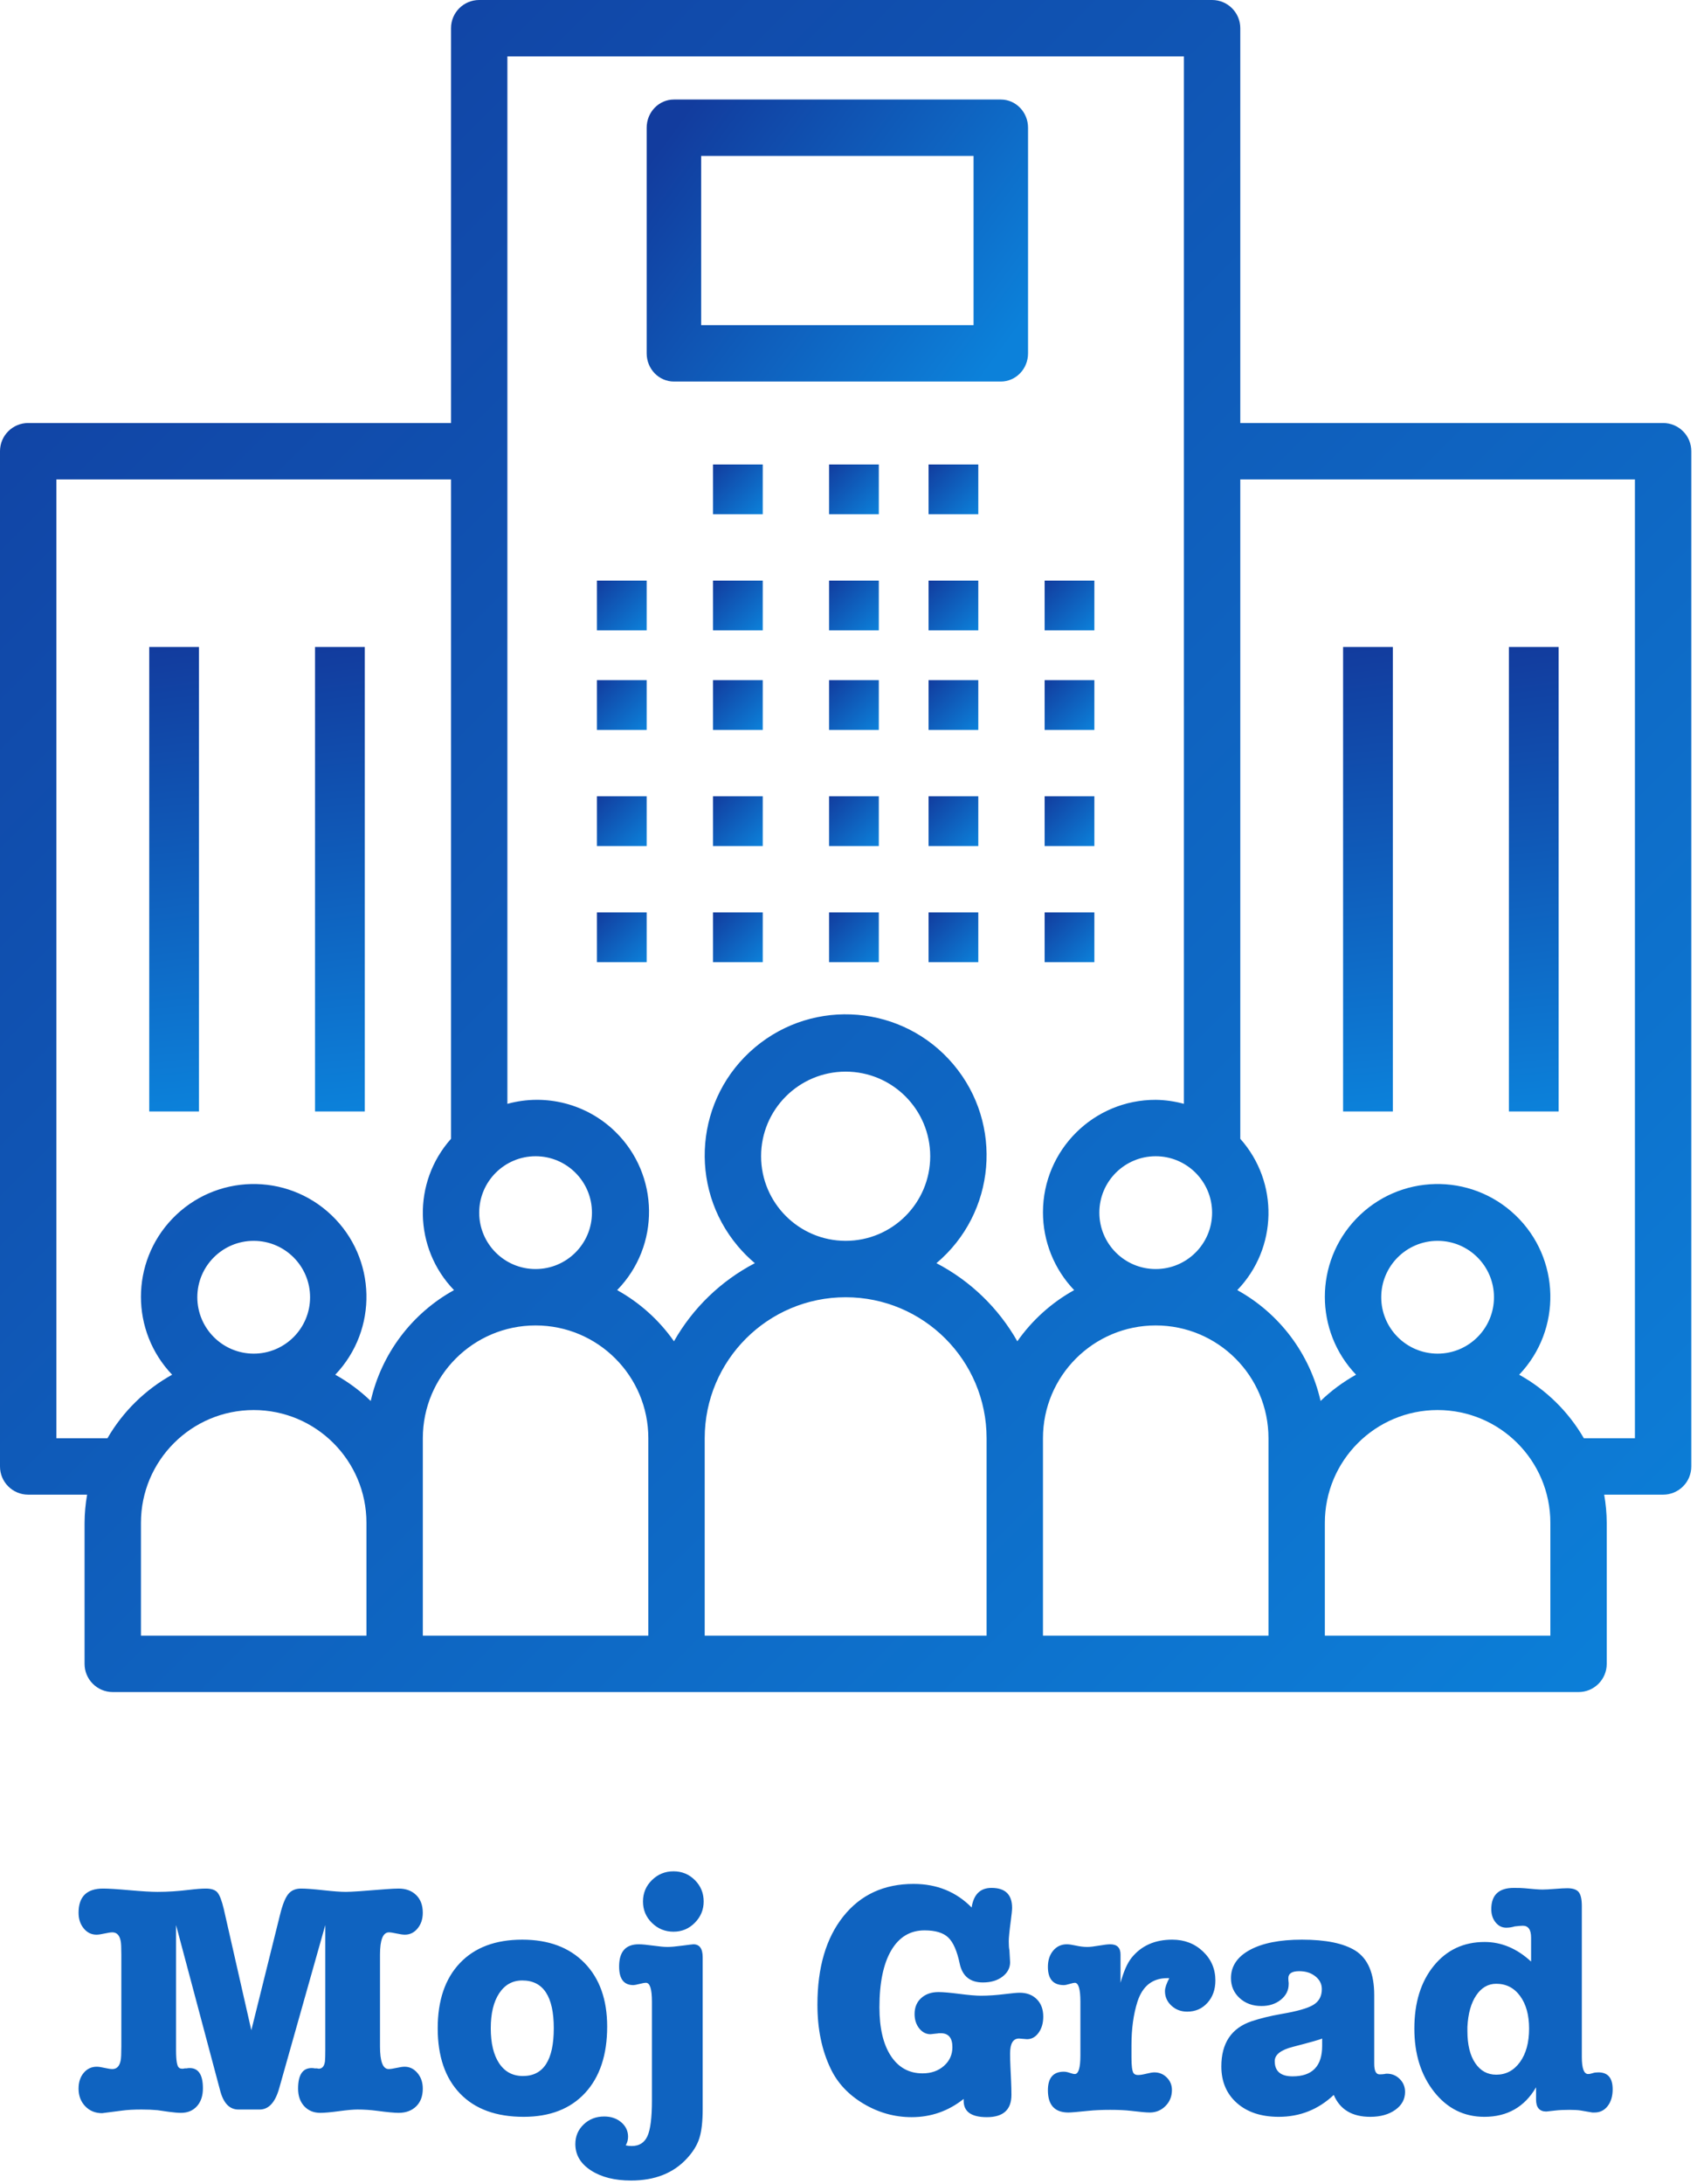 <?xml version="1.0" encoding="UTF-8"?>
<svg width="262px" height="337px" viewBox="0 0 262 337" version="1.1" xmlns="http://www.w3.org/2000/svg" xmlns:xlink="http://www.w3.org/1999/xlink">
    <!-- Generator: Sketch 54.1 (76490) - https://sketchapp.com -->
    <title>moj_grad_logo</title>
    <desc>Created with Sketch.</desc>
    <defs>
        <linearGradient x1="0%" y1="1.72254642e-14%" x2="100%" y2="100%" id="linearGradient-1">
            <stop stop-color="#123C9E" offset="0%"></stop>
            <stop stop-color="#0C81DA" offset="100%"></stop>
        </linearGradient>
        <linearGradient x1="49.426%" y1="1.72254642e-14%" x2="50.574%" y2="100%" id="linearGradient-2">
            <stop stop-color="#123C9E" offset="0%"></stop>
            <stop stop-color="#0C81DA" offset="100%"></stop>
        </linearGradient>
        <linearGradient x1="0%" y1="22.684%" x2="100%" y2="77.316%" id="linearGradient-3">
            <stop stop-color="#123C9E" offset="0%"></stop>
            <stop stop-color="#0C81DA" offset="100%"></stop>
        </linearGradient>
    </defs>
    <g id="Web" stroke="none" stroke-width="1" fill="none" fill-rule="evenodd">
        <g id="Desktop" transform="translate(-829, -95)" fill-rule="nonzero">
            <g id="moj_grad_logo" transform="translate(829, 95)">
                <path d="M34.554,294.619 L38.803,313.307 L43.258,295.387 C43.633,293.885 44.051,292.853 44.512,292.29 C44.973,291.726 45.63,291.445 46.483,291.445 C47.234,291.445 48.378,291.53 49.914,291.701 C51.45,291.871 52.61,291.957 53.395,291.957 C54.214,291.957 56.245,291.82 59.488,291.547 C60.41,291.479 61.092,291.445 61.536,291.445 C62.662,291.445 63.567,291.778 64.25,292.443 C64.932,293.109 65.274,294.022 65.274,295.182 C65.274,296.138 65.009,296.94 64.48,297.589 C63.951,298.237 63.294,298.562 62.509,298.562 C62.202,298.562 61.775,298.502 61.229,298.382 C60.683,298.263 60.29,298.203 60.051,298.203 C59.13,298.203 58.669,299.347 58.669,301.634 L58.669,315.816 C58.669,318.137 59.113,319.298 60,319.298 C60.273,319.298 60.683,319.238 61.229,319.118 C61.775,318.999 62.185,318.939 62.458,318.939 C63.243,318.939 63.908,319.263 64.454,319.912 C65.001,320.561 65.274,321.363 65.274,322.318 C65.274,323.479 64.932,324.392 64.25,325.058 C63.567,325.723 62.662,326.056 61.536,326.056 C60.887,326.056 59.795,325.954 58.259,325.749 C57.235,325.612 56.211,325.544 55.187,325.544 C54.539,325.544 53.583,325.629 52.32,325.8 C51.057,325.971 50.101,326.056 49.453,326.056 C48.429,326.056 47.601,325.715 46.97,325.032 C46.338,324.349 46.022,323.445 46.022,322.318 C46.022,320.202 46.722,319.144 48.122,319.144 C48.326,319.144 48.48,319.161 48.582,319.195 L48.941,319.195 C49.077,319.229 49.163,319.246 49.197,319.246 C49.743,319.246 50.067,318.871 50.17,318.12 C50.204,317.779 50.221,317.198 50.221,316.379 L50.221,297.077 L43.104,322.267 C42.49,324.452 41.483,325.544 40.083,325.544 L36.806,325.544 C35.441,325.544 34.502,324.571 33.99,322.626 L27.181,297.077 L27.181,316.379 C27.181,317.983 27.334,318.888 27.642,319.093 C27.744,319.195 27.932,319.246 28.205,319.246 C28.273,319.246 28.375,319.229 28.512,319.195 L28.819,319.195 C28.922,319.161 29.075,319.144 29.28,319.144 C30.645,319.144 31.328,320.185 31.328,322.267 C31.328,323.428 31.021,324.349 30.406,325.032 C29.792,325.715 28.973,326.056 27.949,326.056 C27.471,326.056 26.857,326.005 26.106,325.902 L24.314,325.646 C23.597,325.578 22.778,325.544 21.856,325.544 C20.695,325.544 19.723,325.595 18.938,325.698 L15.763,326.107 C14.705,326.107 13.835,325.749 13.152,325.032 C12.469,324.315 12.128,323.411 12.128,322.318 C12.128,321.329 12.393,320.518 12.922,319.886 C13.451,319.255 14.125,318.939 14.944,318.939 C15.217,318.939 15.618,318.999 16.147,319.118 C16.676,319.238 17.077,319.298 17.35,319.298 C18.033,319.298 18.46,318.854 18.63,317.966 C18.699,317.625 18.733,316.908 18.733,315.816 L18.733,301.634 C18.733,300.541 18.699,299.842 18.63,299.534 C18.46,298.647 18.033,298.203 17.35,298.203 C17.077,298.203 16.676,298.263 16.147,298.382 C15.618,298.502 15.2,298.562 14.893,298.562 C14.108,298.562 13.451,298.237 12.922,297.589 C12.393,296.94 12.128,296.138 12.128,295.182 C12.128,292.691 13.391,291.445 15.917,291.445 C16.736,291.445 18.101,291.53 20.013,291.701 C21.924,291.871 23.358,291.957 24.314,291.957 C25.85,291.957 27.454,291.854 29.126,291.65 C30.253,291.513 31.14,291.445 31.789,291.445 C32.642,291.445 33.239,291.65 33.581,292.059 C33.922,292.469 34.246,293.322 34.554,294.619 Z M80.838,326.67 C76.606,326.67 73.338,325.476 71.034,323.086 C68.73,320.697 67.578,317.335 67.578,313 C67.578,308.699 68.721,305.346 71.008,302.939 C73.295,300.533 76.503,299.33 80.634,299.33 C84.695,299.33 87.895,300.524 90.234,302.914 C92.572,305.303 93.741,308.58 93.741,312.744 C93.741,317.113 92.606,320.526 90.336,322.984 C88.066,325.442 84.9,326.67 80.838,326.67 Z M80.634,305.627 C79.132,305.627 77.946,306.284 77.075,307.598 C76.205,308.913 75.77,310.713 75.77,313 C75.77,315.321 76.205,317.13 77.075,318.427 C77.946,319.724 79.166,320.373 80.736,320.373 C83.91,320.373 85.498,317.915 85.498,313 C85.498,308.085 83.876,305.627 80.634,305.627 Z M96.966,329.742 C96.966,330.22 96.847,330.664 96.608,331.074 C96.881,331.142 97.188,331.176 97.53,331.176 C98.69,331.176 99.501,330.664 99.962,329.64 C100.422,328.616 100.653,326.79 100.653,324.162 L100.653,308.904 C100.653,306.958 100.346,305.986 99.731,305.986 C99.526,305.986 99.194,306.045 98.733,306.165 C98.272,306.284 97.956,306.344 97.786,306.344 C96.318,306.344 95.584,305.388 95.584,303.477 C95.584,301.19 96.591,300.046 98.605,300.046 C99.117,300.046 99.859,300.115 100.832,300.251 C101.805,300.388 102.547,300.456 103.059,300.456 C103.571,300.456 104.339,300.388 105.363,300.251 C106.387,300.115 106.95,300.046 107.053,300.046 C108.009,300.046 108.486,300.712 108.486,302.043 L108.486,325.493 C108.486,327.404 108.316,328.898 107.974,329.973 C107.633,331.048 106.985,332.098 106.029,333.122 C103.947,335.374 101.079,336.501 97.427,336.501 C94.901,336.501 92.836,335.98 91.232,334.939 C89.628,333.898 88.826,332.541 88.826,330.869 C88.826,329.674 89.252,328.667 90.106,327.848 C90.959,327.029 92.017,326.619 93.28,326.619 C94.338,326.619 95.217,326.918 95.917,327.515 C96.617,328.113 96.966,328.855 96.966,329.742 Z M103.981,298.101 C102.684,298.101 101.574,297.649 100.653,296.744 C99.731,295.839 99.27,294.739 99.27,293.442 C99.27,292.145 99.731,291.044 100.653,290.139 C101.574,289.235 102.684,288.782 103.981,288.782 C105.278,288.782 106.379,289.235 107.283,290.139 C108.188,291.044 108.64,292.145 108.64,293.442 C108.64,294.705 108.188,295.797 107.283,296.718 C106.379,297.64 105.278,298.101 103.981,298.101 Z M141.05,290.728 C144.634,290.728 147.62,291.94 150.01,294.363 C150.317,292.349 151.341,291.342 153.082,291.342 C155.198,291.342 156.256,292.366 156.256,294.414 C156.256,294.756 156.188,295.438 156.051,296.462 C155.846,297.998 155.744,299.039 155.744,299.586 C155.744,300.2 155.778,300.661 155.846,300.968 C155.915,302.06 155.949,302.675 155.949,302.811 C155.949,303.699 155.556,304.441 154.771,305.038 C153.986,305.636 152.979,305.934 151.75,305.934 C149.771,305.934 148.576,304.962 148.166,303.016 C147.757,301.07 147.168,299.731 146.4,298.997 C145.632,298.263 144.412,297.896 142.739,297.896 C140.521,297.896 138.805,298.929 137.594,300.994 C136.382,303.059 135.776,305.986 135.776,309.774 C135.776,312.983 136.365,315.483 137.542,317.275 C138.72,319.067 140.35,319.963 142.432,319.963 C143.763,319.963 144.864,319.579 145.734,318.811 C146.605,318.043 147.04,317.079 147.04,315.918 C147.04,314.485 146.443,313.768 145.248,313.768 L144.941,313.768 C144.804,313.802 144.685,313.819 144.582,313.819 C144.036,313.887 143.729,313.922 143.661,313.922 C142.978,313.922 142.398,313.623 141.92,313.026 C141.442,312.428 141.203,311.686 141.203,310.798 C141.203,309.774 141.545,308.955 142.227,308.341 C142.91,307.726 143.797,307.419 144.89,307.419 C145.606,307.419 146.69,307.513 148.141,307.701 C149.591,307.889 150.692,307.982 151.443,307.982 C152.57,307.982 153.815,307.897 155.181,307.726 C156.273,307.59 157.024,307.522 157.434,307.522 C158.526,307.522 159.405,307.854 160.07,308.52 C160.736,309.186 161.069,310.082 161.069,311.208 C161.069,312.198 160.83,313.026 160.352,313.691 C159.874,314.357 159.277,314.69 158.56,314.69 L157.331,314.587 C156.41,314.587 155.949,315.355 155.949,316.891 C155.949,317.54 155.966,318.222 156,318.939 L156.102,321.141 C156.137,321.892 156.154,322.609 156.154,323.291 C156.154,325.578 154.891,326.722 152.365,326.722 C149.975,326.722 148.781,325.885 148.781,324.213 L148.781,323.906 C146.426,325.783 143.746,326.722 140.742,326.722 C138.114,326.722 135.639,326.03 133.318,324.648 C130.997,323.266 129.308,321.465 128.25,319.246 C126.884,316.413 126.202,313.119 126.202,309.365 C126.202,303.63 127.533,299.091 130.195,295.746 C132.858,292.401 136.476,290.728 141.05,290.728 Z M172.998,301.634 L172.998,305.986 C173.476,304.245 174.039,302.965 174.688,302.146 C176.19,300.268 178.289,299.33 180.986,299.33 C182.863,299.33 184.442,299.935 185.722,301.147 C187.002,302.359 187.642,303.852 187.642,305.627 C187.642,307.027 187.232,308.179 186.413,309.083 C185.594,309.988 184.553,310.44 183.29,310.44 C182.334,310.44 181.523,310.133 180.858,309.518 C180.192,308.904 179.859,308.153 179.859,307.266 C179.859,306.788 180.081,306.122 180.525,305.269 L180.218,305.269 C177.931,305.269 176.395,306.481 175.61,308.904 C174.995,310.85 174.688,313.085 174.688,315.611 L174.688,317.557 C174.688,318.786 174.79,319.571 174.995,319.912 C175.132,320.117 175.371,320.219 175.712,320.219 C176.019,320.219 176.446,320.151 176.992,320.014 C177.538,319.878 177.948,319.81 178.221,319.81 C178.972,319.81 179.612,320.074 180.141,320.603 C180.67,321.132 180.934,321.772 180.934,322.523 C180.934,323.513 180.602,324.341 179.936,325.006 C179.27,325.672 178.46,326.005 177.504,326.005 C176.992,326.005 176.036,325.919 174.637,325.749 C173.783,325.646 172.708,325.595 171.411,325.595 C170.114,325.595 168.971,325.646 167.981,325.749 C166.342,325.919 165.335,326.005 164.96,326.005 C162.844,326.005 161.786,324.861 161.786,322.574 C161.786,320.663 162.605,319.707 164.243,319.707 C164.516,319.707 164.823,319.767 165.165,319.886 C165.506,320.006 165.762,320.066 165.933,320.066 C166.513,320.066 166.803,319.11 166.803,317.198 L166.803,308.904 C166.803,306.958 166.513,305.986 165.933,305.986 C165.796,305.986 165.532,306.045 165.139,306.165 C164.747,306.284 164.448,306.344 164.243,306.344 C162.605,306.344 161.786,305.405 161.786,303.528 C161.786,302.504 162.059,301.668 162.605,301.019 C163.151,300.371 163.851,300.046 164.704,300.046 C165.045,300.046 165.523,300.115 166.138,300.251 C166.752,300.388 167.332,300.456 167.878,300.456 C168.288,300.456 168.885,300.388 169.67,300.251 C170.455,300.115 171.036,300.046 171.411,300.046 C172.469,300.046 172.998,300.575 172.998,301.634 Z M211.552,326.67 C208.753,326.67 206.876,325.544 205.92,323.291 C203.531,325.544 200.698,326.67 197.421,326.67 C194.724,326.67 192.574,325.962 190.97,324.546 C189.365,323.129 188.563,321.243 188.563,318.888 C188.563,315.304 190.116,312.983 193.222,311.925 C194.554,311.481 196.09,311.106 197.83,310.798 C200.254,310.389 201.901,309.919 202.771,309.39 C203.642,308.861 204.077,308.051 204.077,306.958 C204.077,306.173 203.744,305.516 203.078,304.987 C202.413,304.458 201.585,304.194 200.595,304.194 C199.469,304.194 198.906,304.552 198.906,305.269 C198.906,305.508 198.923,305.747 198.957,305.986 L198.957,306.19 C198.957,307.146 198.556,307.948 197.754,308.597 C196.951,309.245 195.953,309.57 194.758,309.57 C193.393,309.57 192.267,309.16 191.379,308.341 C190.492,307.522 190.048,306.498 190.048,305.269 C190.048,303.426 191.021,301.975 192.966,300.917 C194.912,299.859 197.591,299.33 201.005,299.33 C204.691,299.33 207.439,299.893 209.248,301.019 C211.194,302.248 212.166,304.535 212.166,307.88 L212.166,318.478 C212.166,319.571 212.439,320.117 212.986,320.117 C213.259,320.117 213.515,320.1 213.754,320.066 C213.856,320.031 213.975,320.014 214.112,320.014 C214.897,320.014 215.563,320.287 216.109,320.834 C216.655,321.38 216.928,322.045 216.928,322.83 C216.928,323.957 216.425,324.878 215.418,325.595 C214.411,326.312 213.122,326.67 211.552,326.67 Z M204.128,315.714 L204.128,314.587 C203.889,314.724 202.387,315.15 199.622,315.867 C197.745,316.345 196.806,317.079 196.806,318.069 C196.806,319.639 197.728,320.424 199.571,320.424 C202.609,320.424 204.128,318.854 204.128,315.714 Z M229.216,299.688 C231.81,299.688 234.199,300.695 236.384,302.709 L236.384,299.022 C236.384,297.794 235.957,297.179 235.104,297.179 C234.899,297.179 234.49,297.213 233.875,297.282 C233.431,297.418 232.988,297.486 232.544,297.486 C231.895,297.486 231.349,297.213 230.906,296.667 C230.462,296.121 230.24,295.438 230.24,294.619 C230.24,292.435 231.401,291.342 233.722,291.342 C234.473,291.342 235.019,291.359 235.36,291.394 C236.725,291.53 237.647,291.598 238.125,291.598 C238.569,291.598 239.217,291.564 240.07,291.496 C240.924,291.428 241.555,291.394 241.965,291.394 C242.818,291.394 243.407,291.59 243.731,291.982 C244.055,292.375 244.218,293.1 244.218,294.158 L244.218,317.454 C244.218,319.195 244.542,320.066 245.19,320.066 C245.395,320.066 245.651,320.014 245.958,319.912 C246.163,319.844 246.436,319.81 246.778,319.81 C248.245,319.81 248.979,320.68 248.979,322.421 C248.979,323.479 248.723,324.341 248.211,325.006 C247.699,325.672 247.017,326.005 246.163,326.005 L245.856,326.005 L244.064,325.698 C243.654,325.629 243.074,325.595 242.323,325.595 C241.436,325.595 240.702,325.629 240.122,325.698 C239.268,325.8 238.807,325.851 238.739,325.851 C237.681,325.851 237.152,325.237 237.152,324.008 L237.152,322.114 C235.377,325.151 232.715,326.67 229.165,326.67 C226.025,326.67 223.439,325.382 221.408,322.805 C219.377,320.228 218.362,316.977 218.362,313.051 C218.362,309.058 219.36,305.832 221.357,303.374 C223.354,300.917 225.973,299.688 229.216,299.688 Z M231.008,306.139 C229.745,306.139 228.713,306.737 227.91,307.931 C227.108,309.126 226.656,310.747 226.554,312.795 C226.554,312.795 226.554,313.017 226.554,313.461 C226.554,315.543 226.955,317.181 227.757,318.376 C228.559,319.571 229.643,320.168 231.008,320.168 C232.51,320.168 233.73,319.519 234.669,318.222 C235.607,316.925 236.077,315.202 236.077,313.051 C236.077,310.969 235.616,309.297 234.694,308.034 C233.773,306.771 232.544,306.139 231.008,306.139 Z" id="MojGrad" fill="#0F63C0"></path>
                <g id="enterprise" transform="translate(0, 0)">
                    <rect id="Rectangle" fill="url(#linearGradient-1)" x="92.16" y="89.6" width="7.68" height="7.68"></rect>
                    <rect id="Rectangle" fill="url(#linearGradient-1)" x="92.16" y="104.96" width="7.68" height="7.68"></rect>
                    <rect id="Rectangle" fill="url(#linearGradient-1)" x="92.16" y="122.88" width="7.68" height="7.68"></rect>
                    <rect id="Rectangle" fill="url(#linearGradient-1)" x="92.16" y="140.8" width="7.68" height="7.68"></rect>
                    <rect id="Rectangle" fill="url(#linearGradient-1)" x="110.08" y="89.6" width="7.68" height="7.68"></rect>
                    <rect id="Rectangle" fill="url(#linearGradient-1)" x="110.08" y="104.96" width="7.68" height="7.68"></rect>
                    <rect id="Rectangle" fill="url(#linearGradient-1)" x="110.08" y="122.88" width="7.68" height="7.68"></rect>
                    <rect id="Rectangle" fill="url(#linearGradient-1)" x="110.08" y="140.8" width="7.68" height="7.68"></rect>
                    <rect id="Rectangle" fill="url(#linearGradient-1)" x="128" y="89.6" width="7.68" height="7.68"></rect>
                    <rect id="Rectangle" fill="url(#linearGradient-1)" x="128" y="104.96" width="7.68" height="7.68"></rect>
                    <rect id="Rectangle" fill="url(#linearGradient-1)" x="128" y="122.88" width="7.68" height="7.68"></rect>
                    <rect id="Rectangle" fill="url(#linearGradient-1)" x="128" y="140.8" width="7.68" height="7.68"></rect>
                    <rect id="Rectangle" fill="url(#linearGradient-1)" x="143.36" y="89.6" width="7.68" height="7.68"></rect>
                    <rect id="Rectangle" fill="url(#linearGradient-1)" x="110.08" y="71.68" width="7.68" height="7.68"></rect>
                    <rect id="Rectangle" fill="url(#linearGradient-1)" x="128" y="71.68" width="7.68" height="7.68"></rect>
                    <rect id="Rectangle" fill="url(#linearGradient-1)" x="143.36" y="71.68" width="7.68" height="7.68"></rect>
                    <rect id="Rectangle" fill="url(#linearGradient-1)" x="143.36" y="104.96" width="7.68" height="7.68"></rect>
                    <rect id="Rectangle" fill="url(#linearGradient-1)" x="143.36" y="122.88" width="7.68" height="7.68"></rect>
                    <rect id="Rectangle" fill="url(#linearGradient-1)" x="143.36" y="140.8" width="7.68" height="7.68"></rect>
                    <rect id="Rectangle" fill="url(#linearGradient-1)" x="161.28" y="89.6" width="7.68" height="7.68"></rect>
                    <rect id="Rectangle" fill="url(#linearGradient-1)" x="161.28" y="104.96" width="7.68" height="7.68"></rect>
                    <rect id="Rectangle" fill="url(#linearGradient-1)" x="161.28" y="122.88" width="7.68" height="7.68"></rect>
                    <rect id="Rectangle" fill="url(#linearGradient-1)" x="161.28" y="140.8" width="7.68" height="7.68"></rect>
                    <path d="M256.773,65.28 C256.771,65.28 256.77,65.28 256.768,65.28 L191.488,65.28 L191.488,4.352 C191.49,1.95 189.543,0.002 187.141,1.02552158e-06 C187.139,1.02552158e-06 187.138,1.02552158e-06 187.136,1.02552158e-06 L73.984,1.02552158e-06 C71.582,-0.002 69.634,1.945 69.632,4.347 C69.632,4.349 69.632,4.35 69.632,4.352 L69.632,65.28 L4.352,65.28 C1.95,65.278 0.002,67.225 1.02552158e-06,69.627 C1.02552158e-06,69.629 1.02552158e-06,69.63 1.02552158e-06,69.632 L1.02552158e-06,226.304 C-0.002,228.706 1.945,230.654 4.347,230.656 C4.349,230.656 4.35,230.656 4.352,230.656 L13.449,230.656 C13.197,232.093 13.065,233.549 13.056,235.008 L13.056,256.768 C13.054,259.17 15.001,261.118 17.403,261.12 C17.405,261.12 17.406,261.12 17.408,261.12 L243.712,261.12 C246.114,261.122 248.062,259.175 248.064,256.773 C248.064,256.771 248.064,256.77 248.064,256.768 L248.064,235.008 C248.055,233.549 247.924,232.093 247.671,230.656 L256.768,230.656 C259.17,230.658 261.118,228.711 261.12,226.309 C261.12,226.307 261.12,226.306 261.12,226.304 L261.12,69.632 C261.122,67.23 259.175,65.282 256.773,65.28 Z M187.136,187.136 C187.136,191.943 183.239,195.84 178.432,195.84 C173.625,195.84 169.728,191.943 169.728,187.136 C169.728,182.329 173.625,178.432 178.432,178.432 C183.237,178.438 187.13,182.331 187.136,187.136 Z M82.688,178.432 C87.495,178.432 91.392,182.329 91.392,187.136 C91.392,191.943 87.495,195.84 82.688,195.84 C77.881,195.84 73.984,191.943 73.984,187.136 C73.99,182.331 77.883,178.438 82.688,178.432 Z M56.576,252.416 L21.76,252.416 L21.76,235.008 C21.76,225.394 29.554,217.6 39.168,217.6 C48.782,217.6 56.576,225.394 56.576,235.008 L56.576,252.416 Z M30.464,200.192 C30.464,195.385 34.361,191.488 39.168,191.488 C43.975,191.488 47.872,195.385 47.872,200.192 C47.872,204.999 43.975,208.896 39.168,208.896 C34.363,208.89 30.47,204.997 30.464,200.192 Z M57.235,216.199 C55.594,214.616 53.754,213.254 51.761,212.147 C58.398,205.192 58.142,194.173 51.188,187.535 C44.233,180.896 33.214,181.153 26.575,188.108 C20.155,194.834 20.155,205.42 26.575,212.146 C22.422,214.452 18.97,217.84 16.589,221.951 L8.704,221.951 L8.704,73.984 L69.632,73.984 L69.632,175.742 C63.656,182.448 63.857,192.628 70.095,199.091 C63.567,202.701 58.89,208.925 57.235,216.199 Z M100.096,252.416 L65.28,252.416 L65.28,221.952 C65.28,212.338 73.074,204.544 82.688,204.544 C92.302,204.544 100.096,212.338 100.096,221.952 L100.096,252.416 Z M152.32,252.416 L108.8,252.416 L108.8,221.952 C108.8,209.934 118.542,200.192 130.56,200.192 C142.578,200.192 152.32,209.934 152.32,221.952 L152.32,252.416 Z M117.504,178.432 C117.504,171.221 123.349,165.376 130.56,165.376 C137.771,165.376 143.616,171.221 143.616,178.432 C143.616,185.643 137.771,191.488 130.56,191.488 C123.353,191.48 117.512,185.639 117.504,178.432 Z M157.065,206.989 C154.151,201.852 149.815,197.666 144.578,194.934 C153.77,187.192 154.945,173.464 147.204,164.272 C139.461,155.08 125.734,153.905 116.542,161.647 C107.35,169.389 106.175,183.117 113.916,192.309 C114.715,193.257 115.593,194.135 116.542,194.934 C111.305,197.666 106.969,201.852 104.055,206.989 C101.767,203.725 98.766,201.024 95.281,199.091 C101.953,192.265 101.829,181.323 95.003,174.651 C90.608,170.354 84.262,168.716 78.336,170.346 L78.336,8.704 L182.784,8.704 L182.784,170.346 C181.366,169.955 179.903,169.747 178.432,169.728 C168.843,169.702 161.05,177.455 161.024,187.044 C161.012,191.531 162.738,195.849 165.839,199.091 C162.354,201.024 159.353,203.725 157.065,206.989 Z M195.84,235.008 L195.84,252.416 L161.024,252.416 L161.024,221.952 C161.024,212.338 168.818,204.544 178.432,204.544 C188.046,204.544 195.84,212.338 195.84,221.952 L195.84,235.008 Z M239.36,252.416 L204.544,252.416 L204.544,235.008 C204.544,225.394 212.338,217.6 221.952,217.6 C231.566,217.6 239.36,225.394 239.36,235.008 L239.36,252.416 Z M213.248,200.192 C213.248,195.385 217.145,191.488 221.952,191.488 C226.759,191.488 230.656,195.385 230.656,200.192 C230.656,204.999 226.759,208.896 221.952,208.896 C217.147,208.89 213.254,204.997 213.248,200.192 Z M252.417,221.952 L244.531,221.952 C242.15,217.841 238.698,214.452 234.545,212.147 C241.182,205.192 240.926,194.173 233.972,187.535 C227.017,180.897 215.998,181.153 209.359,188.108 C202.939,194.834 202.939,205.42 209.359,212.146 C207.366,213.253 205.525,214.616 203.885,216.199 C202.231,208.924 197.553,202.701 191.025,199.09 C197.263,192.627 197.465,182.448 191.489,175.742 L191.489,73.984 L252.417,73.984 L252.417,221.952 L252.417,221.952 Z" id="Shape" fill="url(#linearGradient-1)"></path>
                    <rect id="Rectangle" fill="url(#linearGradient-2)" x="207.36" y="99.84" width="7.68" height="71.68"></rect>
                    <rect id="Rectangle" fill="url(#linearGradient-2)" x="232.96" y="99.84" width="7.68" height="71.68"></rect>
                    <rect id="Rectangle" fill="url(#linearGradient-2)" x="23.04" y="99.84" width="7.68" height="71.68"></rect>
                    <rect id="Rectangle" fill="url(#linearGradient-2)" x="48.64" y="99.84" width="7.68" height="71.68"></rect>
                    <path d="M154.519,15.36 C154.517,15.36 154.516,15.36 154.514,15.36 L104.046,15.36 C101.724,15.358 99.842,17.305 99.84,19.707 C99.84,19.709 99.84,19.71 99.84,19.712 L99.84,54.528 C99.838,56.93 101.719,58.878 104.041,58.88 C104.043,58.88 104.044,58.88 104.046,58.88 L154.514,58.88 C156.836,58.882 158.718,56.935 158.72,54.533 C158.72,54.531 158.72,54.53 158.72,54.528 L158.72,19.712 C158.722,17.31 156.841,15.362 154.519,15.36 Z M150.309,50.176 L108.251,50.176 L108.251,24.064 L150.309,24.064 L150.309,50.176 Z" id="Shape" fill="url(#linearGradient-3)"></path>
                </g>
            </g>
        </g>
    </g>
</svg>